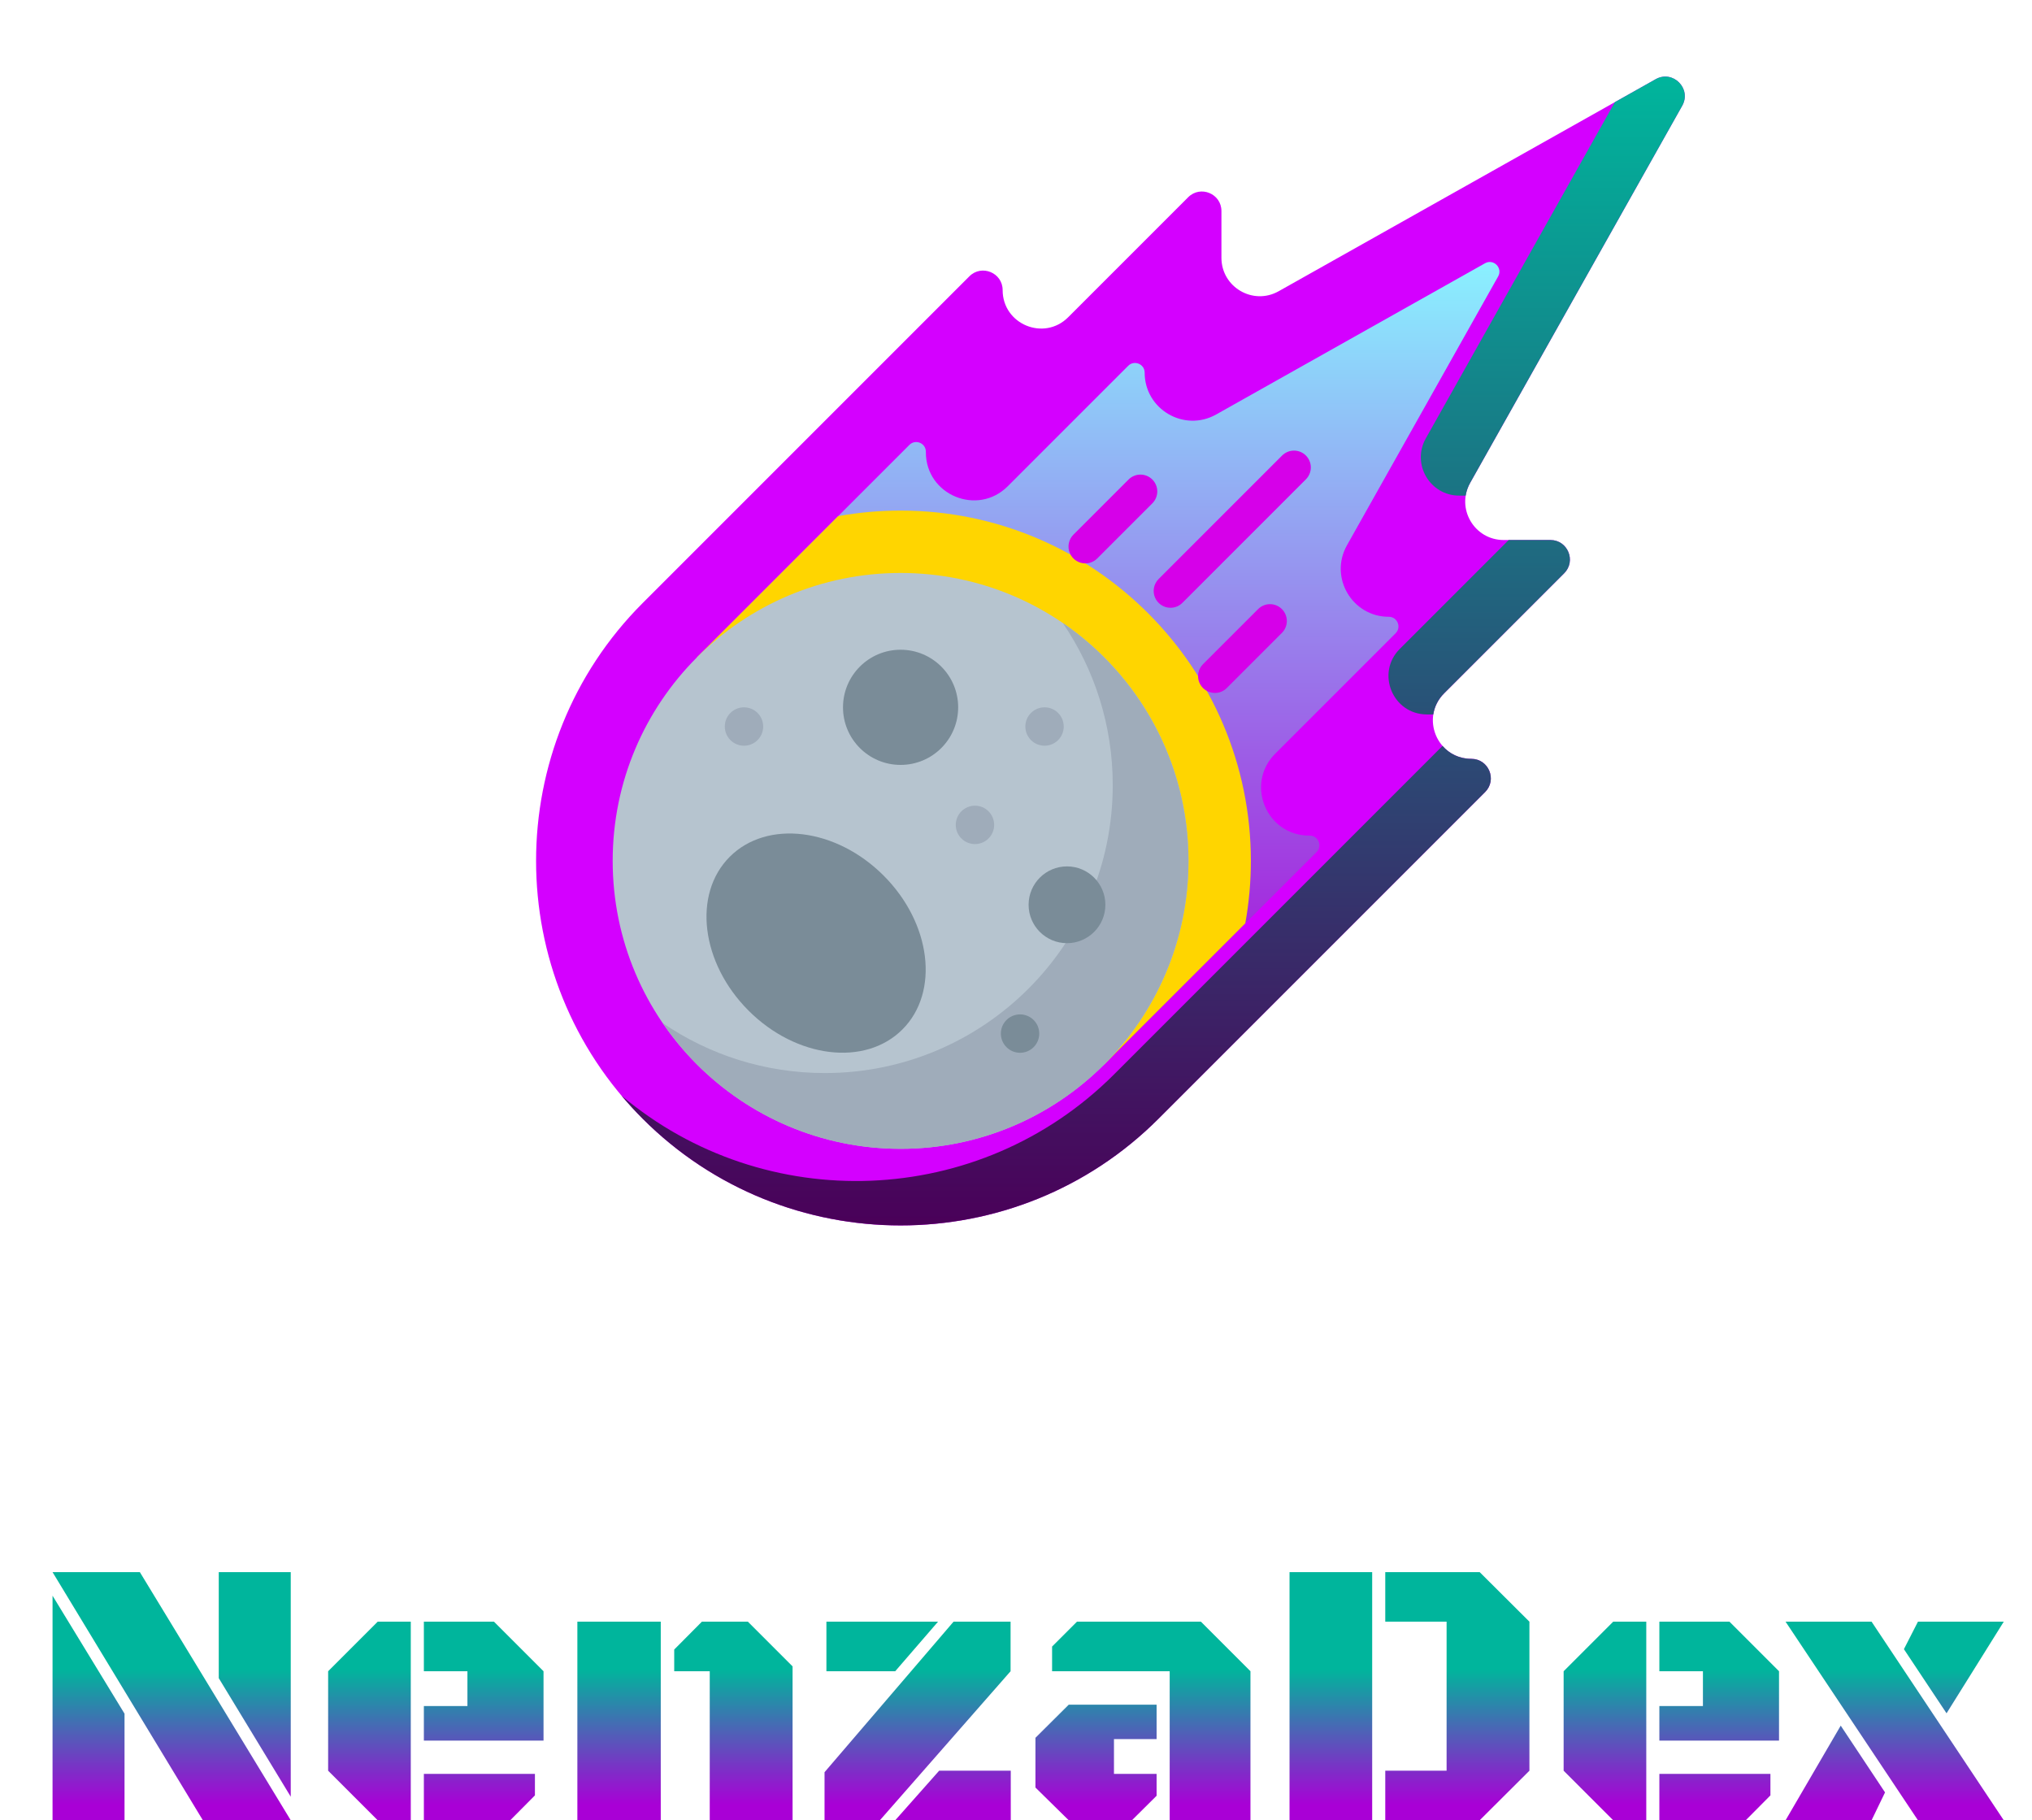 <svg width="796" height="713" viewBox="0 0 796 713" fill="none" xmlns="http://www.w3.org/2000/svg">
<g filter="url(#filter0_d_6_14)">
<path d="M538.917 229.114L621.976 81.42C625.76 74.691 618.308 67.238 611.578 71.022L463.884 154.082C453.86 159.719 441.476 152.475 441.476 140.974V122.662C441.476 115.86 433.252 112.453 428.442 117.262L381.438 164.267C371.965 173.74 355.767 167.031 355.767 153.634C355.767 146.832 347.543 143.426 342.734 148.235L214.775 276.195C159.075 331.894 159.075 422.524 214.775 478.225C270.475 533.925 361.104 533.925 416.805 478.225L544.762 350.265C549.572 345.456 546.166 337.232 539.363 337.232C525.966 337.232 519.258 321.035 528.73 311.561L575.735 264.556C580.544 259.747 577.139 251.523 570.336 251.523H552.023C540.523 251.523 533.28 239.138 538.917 229.114Z" fill="#D400FF"/>
<path d="M595.607 80.005L521.531 211.727C515.893 221.751 523.137 234.136 534.638 234.136H537.157C537.429 232.442 538 230.747 538.918 229.114L621.977 81.42C625.761 74.691 618.309 67.238 611.579 71.022L595.607 80.005ZM511.344 294.174C501.871 303.647 508.58 319.845 521.977 319.845H524.475C524.928 316.899 526.287 314.007 528.732 311.562L575.736 264.557C580.545 259.748 577.14 251.524 570.337 251.524H553.996L511.344 294.174ZM528.089 332.166L399.418 460.838C346.647 513.609 262.528 516.374 206.46 469.153C209.101 472.294 211.876 475.321 214.775 478.225C270.475 533.925 361.105 533.925 416.805 478.225L544.764 350.265C549.573 345.456 546.167 337.232 539.364 337.232C534.628 337.232 530.734 335.203 528.089 332.166Z" fill="url(#paint0_linear_6_14)"/>
<path d="M236.042 297.461L319.238 214.264C321.62 211.883 325.692 213.569 325.692 216.938V217.167C325.692 233.913 345.94 242.3 357.781 230.458L404.947 183.292C407.329 180.91 411.402 182.597 411.402 185.965C411.402 200.341 426.883 209.396 439.413 202.349L544.728 143.122C548.06 141.249 551.751 144.939 549.877 148.271L490.65 253.587C483.604 266.116 492.658 281.597 507.034 281.597H507.035C510.403 281.597 512.09 285.67 509.708 288.052L462.542 335.218C450.7 347.06 459.087 367.307 475.834 367.307H476.062C479.43 367.307 481.118 371.38 478.736 373.762L395.54 456.959L236.042 297.461Z" fill="url(#paint1_linear_6_14)"/>
<path d="M450.821 401.676C452.278 393.602 453.01 385.414 453.008 377.21C453.008 301.548 391.453 239.993 315.791 239.993C307.442 239.993 299.266 240.744 291.324 242.179L236.042 297.461L395.539 456.958L450.821 401.676Z" fill="#FFD500"/>
<path d="M315.79 489.992C378.077 489.992 428.571 439.498 428.571 377.21C428.571 314.922 378.077 264.428 315.79 264.428C253.502 264.428 203.008 314.922 203.008 377.21C203.008 439.498 253.502 489.992 315.79 489.992Z" fill="#B6C4CF"/>
<path d="M379.313 284.013C391.668 302.104 398.897 323.975 398.897 347.536C398.897 409.824 348.404 460.318 286.116 460.318C262.554 460.318 240.684 453.088 222.592 440.733C242.9 470.469 277.063 489.991 315.788 489.991C378.076 489.991 428.57 439.497 428.57 377.209C428.57 338.484 409.049 304.321 379.313 284.013Z" fill="#9FACBA"/>
<path d="M316.508 443.235C331.116 428.627 327.818 401.643 309.141 382.966C290.464 364.289 263.481 360.991 248.872 375.6C234.264 390.209 237.562 417.192 256.239 435.869C274.916 454.546 301.899 457.844 316.508 443.235Z" fill="#7A8C98"/>
<path d="M315.788 339.616C328.246 339.616 338.344 329.517 338.344 317.059C338.344 304.602 328.246 294.503 315.788 294.503C303.331 294.503 293.232 304.602 293.232 317.059C293.232 329.517 303.331 339.616 315.788 339.616Z" fill="#7A8C98"/>
<path d="M380.975 409.442C389.279 409.442 396.012 402.71 396.012 394.405C396.012 386.1 389.279 379.368 380.975 379.368C372.67 379.368 365.938 386.1 365.938 394.405C365.938 402.71 372.67 409.442 380.975 409.442Z" fill="#7A8C98"/>
<path d="M372.18 332.098C376.333 332.098 379.699 328.731 379.699 324.578C379.699 320.426 376.333 317.059 372.18 317.059C368.027 317.059 364.661 320.426 364.661 324.578C364.661 328.731 368.027 332.098 372.18 332.098Z" fill="#9FACBA"/>
<path d="M344.923 370.63C349.075 370.63 352.442 367.264 352.442 363.111C352.442 358.959 349.075 355.592 344.923 355.592C340.77 355.592 337.404 358.959 337.404 363.111C337.404 367.264 340.77 370.63 344.923 370.63Z" fill="#9FACBA"/>
<path d="M362.589 452.377C366.741 452.377 370.108 449.011 370.108 444.858C370.108 440.706 366.741 437.339 362.589 437.339C358.436 437.339 355.07 440.706 355.07 444.858C355.07 449.011 358.436 452.377 362.589 452.377Z" fill="#7A8C98"/>
<path d="M254.444 332.098C258.596 332.098 261.963 328.731 261.963 324.578C261.963 320.426 258.596 317.059 254.444 317.059C250.291 317.059 246.925 320.426 246.925 324.578C246.925 328.731 250.291 332.098 254.444 332.098Z" fill="#9FACBA"/>
<path d="M421.521 278.069C420.217 278.069 418.942 277.682 417.858 276.958C416.774 276.234 415.929 275.204 415.43 274C414.931 272.795 414.801 271.47 415.055 270.191C415.309 268.913 415.937 267.738 416.859 266.816L465.261 218.414C466.499 217.187 468.173 216.5 469.916 216.503C471.659 216.507 473.33 217.201 474.563 218.434C475.795 219.666 476.49 221.337 476.494 223.08C476.497 224.824 475.811 226.498 474.583 227.736L426.181 276.138C425.57 276.751 424.844 277.237 424.044 277.568C423.244 277.9 422.386 278.07 421.521 278.069ZM438.908 311.433C437.604 311.433 436.33 311.046 435.246 310.322C434.162 309.598 433.317 308.568 432.818 307.364C432.319 306.159 432.188 304.834 432.442 303.555C432.697 302.277 433.324 301.102 434.246 300.18L455.863 278.564C457.101 277.336 458.775 276.649 460.518 276.653C462.261 276.657 463.932 277.351 465.165 278.583C466.397 279.816 467.092 281.487 467.095 283.23C467.099 284.973 466.413 286.647 465.185 287.885L443.57 309.502C442.958 310.115 442.231 310.601 441.431 310.932C440.631 311.264 439.774 311.434 438.908 311.433ZM388.157 260.681C386.853 260.681 385.578 260.295 384.494 259.571C383.41 258.846 382.565 257.817 382.066 256.612C381.567 255.408 381.437 254.083 381.691 252.804C381.945 251.525 382.573 250.351 383.495 249.429L405.111 227.812C406.349 226.585 408.023 225.898 409.766 225.902C411.51 225.905 413.18 226.599 414.413 227.832C415.646 229.065 416.34 230.735 416.344 232.479C416.348 234.222 415.661 235.896 414.434 237.134L392.817 258.75C392.206 259.364 391.48 259.85 390.68 260.181C389.88 260.513 389.022 260.683 388.157 260.681Z" fill="#D600E9"/>
</g>
<path d="M79.47 713L20.583 615.808H54.787L113.894 713H79.47ZM113.894 703.771L85.695 657.336V615.808H113.894V703.771ZM20.583 713V625.036L48.781 671.252V713H20.583ZM147.951 713L128.542 693.591V654.626L147.951 635.217H160.915V713H147.951ZM166.042 681.799V668.249H183.107V654.626H166.042V635.217H193.508L212.917 654.626V681.799H166.042ZM166.042 713V694.836H209.548V703.259L199.88 713H166.042ZM278.029 713V654.626H264.113V646.13L274.953 635.217H292.971L310.476 652.722V713H278.029ZM226.174 713V635.217H258.84V713H226.174ZM323 713V694.177L373.537 635.217H395.876V654.626L344.68 713H323ZM323.732 654.626V635.217H367.458L350.686 654.626H323.732ZM350.686 713L367.897 693.591H395.949V713H350.686ZM458.205 713V654.626H412.136V644.958L421.877 635.217H470.437L489.846 654.626V713H458.205ZM418.654 713L405.617 700.183V680.7L418.654 667.736H453.078V681.213H436.379V694.836H453.078V703.405L443.41 713H418.654ZM542.653 713V693.591H566.677V635.217H542.653V615.808H579.641L599.123 635.217V693.591L579.641 713H542.653ZM505.153 713V615.808H537.526V713H505.153ZM631.936 713L612.526 693.591V654.626L631.936 635.217H644.899V713H631.936ZM650.026 681.799V668.249H667.092V654.626H650.026V635.217H677.492L696.901 654.626V681.799H650.026ZM650.026 713V694.836H693.532V703.259L683.864 713H650.026ZM751.32 713L699.465 635.217H733.156L784.938 713H751.32ZM762.526 671.105L745.827 645.983L751.32 635.217H784.938L762.526 671.105ZM699.465 713L721.071 675.939L738.43 702.087L733.156 713H699.465Z" fill="url(#paint2_linear_6_14)"/>
<defs>
<filter id="filter0_d_6_14" x="173" y="0" width="517" height="520" filterUnits="userSpaceOnUse" color-interpolation-filters="sRGB">
<feFlood flood-opacity="0" result="BackgroundImageFix"/>
<feColorMatrix in="SourceAlpha" type="matrix" values="0 0 0 0 0 0 0 0 0 0 0 0 0 0 0 0 0 0 127 0" result="hardAlpha"/>
<feOffset dx="37" dy="-40"/>
<feGaussianBlur stdDeviation="15"/>
<feComposite in2="hardAlpha" operator="out"/>
<feColorMatrix type="matrix" values="0 0 0 0 0 0 0 0 0 1 0 0 0 0 0.883 0 0 0 1 0"/>
<feBlend mode="normal" in2="BackgroundImageFix" result="effect1_dropShadow_6_14"/>
<feBlend mode="normal" in="SourceGraphic" in2="effect1_dropShadow_6_14" result="shape"/>
</filter>
<linearGradient id="paint0_linear_6_14" x1="414.73" y1="70" x2="414.73" y2="520" gradientUnits="userSpaceOnUse">
<stop stop-color="#00B59C"/>
<stop offset="1" stop-color="#4A0059"/>
</linearGradient>
<linearGradient id="paint1_linear_6_14" x1="393.212" y1="142.616" x2="393.212" y2="456.959" gradientUnits="userSpaceOnUse">
<stop stop-color="#8AF1FF"/>
<stop offset="1" stop-color="#A900D6"/>
</linearGradient>
<linearGradient id="paint2_linear_6_14" x1="398" y1="632" x2="398" y2="707" gradientUnits="userSpaceOnUse">
<stop offset="0.293" stop-color="#00B59C"/>
<stop offset="1" stop-color="#A900D6"/>
</linearGradient>
</defs>
</svg>

